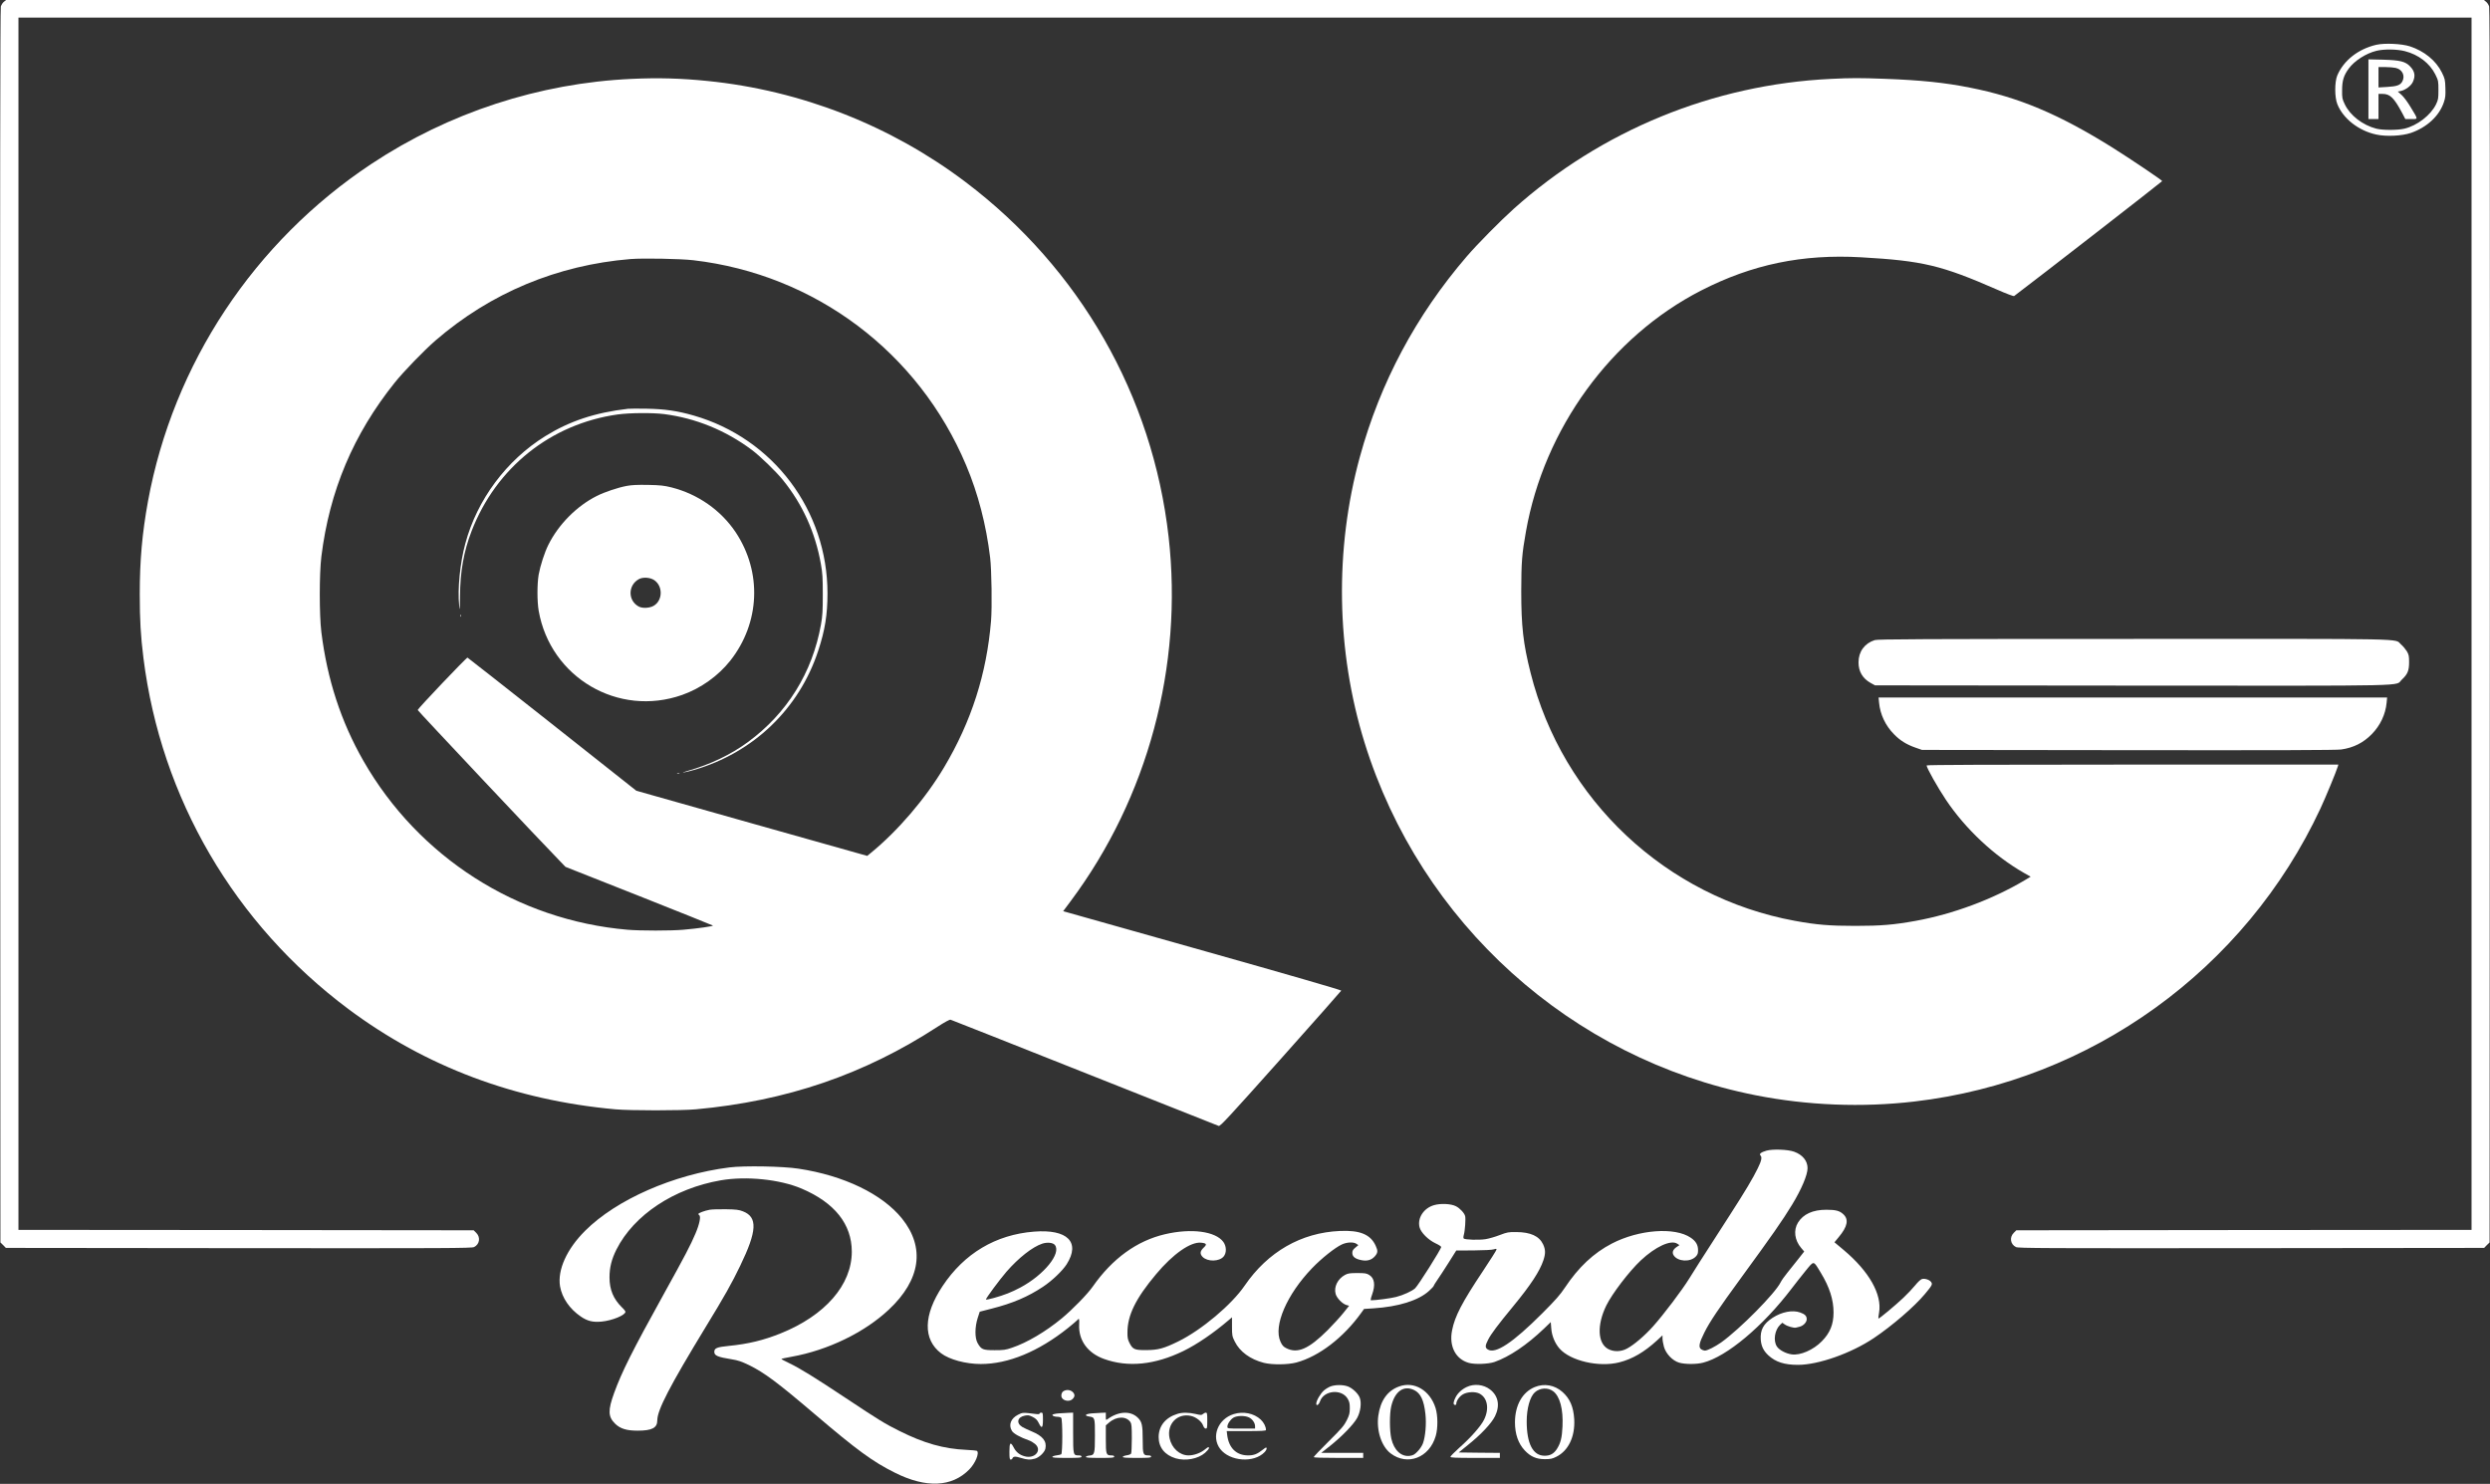<svg width="2970" height="1770" viewBox="0 0 2970 1770" fill="none" xmlns="http://www.w3.org/2000/svg">
<rect x="0" y="0" width="2970" height="1770" fill="#333333" stroke="none"/>
<path d="M4.7 2.1C3.2 3.2 1.6 5.8 1 7.8C0.2 10.4 -5.64307e-05 228.7 0.2 746.7L0.5 1482L3.8 1485.2L7 1488.5L284.6 1488.8C533.6 1489 562.5 1488.9 565.4 1487.5C572.1 1484.3 573.4 1475.9 568.1 1470.6L565 1467.5L293.5 1467.2L22 1467V744V21H1485H2948V744V1467L2676.5 1467.2L2405 1467.5L2401.9 1470.6C2396.6 1475.9 2397.9 1484.3 2404.6 1487.5C2407.5 1488.9 2436.4 1489 2685.4 1488.8L2963 1488.5L2966.2 1485.2L2969.5 1482L2969.8 746.7C2970 228.7 2969.8 10.4 2969 7.8C2968.4 5.8 2966.8 3.2 2965.3 2.1L2962.7 0H1485H7.3L4.7 2.1Z" fill="white"/>
<path d="M2834.5 53.4C2812.8 58.4 2795.4 72.1 2787.8 90.1C2784.6 98 2784.6 116 2787.9 124.2C2794.7 141.4 2813.3 156 2834.4 160.5C2846.2 163.1 2864.8 162.2 2875.5 158.6C2894.7 152 2909.5 138.4 2915 121.9C2916.8 116.5 2917.1 113.8 2916.8 104.9C2916.5 95 2916.2 93.9 2912.6 86.5C2905.6 72.3 2891.6 60.9 2874.5 55.3C2864.6 52.1 2844.4 51.2 2834.5 53.4ZM2868.4 61C2884.7 65.1 2898.1 75.4 2904.8 88.8C2908.4 96.2 2908.5 96.7 2908.5 107.5C2908.5 117.6 2908.2 119 2905.6 124.5C2899.3 137.4 2883.1 149.9 2867.8 153.5C2859.5 155.4 2842.1 155.4 2834.5 153.5C2818.1 149.3 2803.1 137.7 2796.8 124.4C2793.7 118 2793.5 116.8 2793.6 107.5C2793.6 96.1 2795.6 89.9 2801.5 81.8C2808.4 72.4 2822.2 63.6 2834.6 60.6C2843.5 58.4 2859.2 58.6 2868.4 61Z" fill="white"/>
<path d="M2825 106.4V142H2831H2837V127V112H2841.8C2850.8 112 2855.5 116.6 2865.3 134.9L2869 142H2876.1C2884.5 142 2884.6 143.1 2875.4 127.9C2871.7 121.7 2867.1 115.5 2864.5 113.2L2860 109.2L2863.3 108.6C2869 107.5 2875.9 102.4 2878 97.7C2881.3 90.5 2880.3 85 2874.7 79.2C2869 73.3 2862.8 71.8 2842.8 71.2L2825 70.8V106.4ZM2857.5 81C2865.4 82.8 2869 90.2 2865.5 97C2863.1 101.6 2859.1 103 2847.4 103.7L2837 104.3V92.2V80H2845.3C2849.8 80 2855.3 80.5 2857.5 81Z" fill="white"/>
<path d="M753.4 94.1C643.2 99.1 535.2 134.4 443 195.5C303.1 288.3 206.6 434 176.5 598C169.6 636 166.7 668.2 166.7 708.5C166.7 739.6 167.8 758.5 171.1 785C192.1 952.3 279.7 1102.1 415.7 1203.7C507.7 1272.3 614.3 1312.4 734 1323.2C751.6 1324.8 812.6 1324.8 830 1323.2C938.1 1313.3 1030.7 1281.7 1118.3 1224.7C1126.8 1219.2 1132.7 1216 1133.8 1216.3C1134.7 1216.5 1206.6 1245 1293.5 1279.5C1380.4 1314 1452.4 1342.6 1453.6 1343C1455.4 1343.7 1464.3 1334.1 1527.6 1263.2C1567.1 1218.9 1599.6 1182.2 1599.8 1181.6C1599.9 1180.9 1533.1 1161.6 1438.8 1135C1350.1 1110 1275.4 1089 1272.8 1088.2L1268.1 1086.9L1277.2 1074.7C1369.1 951.5 1411.3 794.5 1393.9 640.5C1374.9 472 1288.1 320.3 1151.9 217.3C1062.7 149.8 955.4 107.8 844 96.6C812.5 93.4 785.1 92.6 753.4 94.1ZM827 310.4C972.2 327.3 1095.7 420.1 1152.4 555C1166.6 588.6 1176.3 625.9 1181 665C1182.8 679.7 1183.4 724.4 1182.1 740.5C1176.9 803.7 1158.6 860.7 1126 915.4C1104 952.4 1071.1 990.9 1038.8 1017.3L1034.4 1020.9L896.7 982.1L759 943.2L752.8 938.3C749.3 935.6 704.3 899.9 652.7 859.1C601 818.3 558.3 784.7 557.6 784.4C556.6 784 499 844.5 498.2 846.9C498 847.5 648.9 1007.9 669.4 1028.7L674.5 1034L762 1068.6C810.1 1087.7 849.9 1103.6 850.3 1104C851.2 1104.8 832.4 1107.5 815 1109C800.1 1110.3 763.8 1110.3 748.5 1109C616.9 1097.7 499.2 1022.4 433.5 907.6C406.7 860.8 390.3 810.4 383.3 754C380.8 733.5 380.8 684.5 383.3 664C393 585.5 421.4 518.1 470.9 456.3C481.4 443.2 505.9 417.9 519.5 406.1C585.1 349.4 664.6 316.2 752 309C767.2 307.8 811.2 308.6 827 310.4Z" fill="white"/>
<path d="M749 487.6C709.7 492.2 679.5 502.2 650.3 520.3C604.1 549 569.1 595.9 555 648.4C548.7 671.6 545.6 702.8 547.7 722.5C548.5 729.4 548.6 727.8 548.7 711.5C548.8 682.2 553.1 657.8 562.5 633.5C591.8 557.7 656.9 505.7 736.5 494.4C750.9 492.4 778.3 492.2 792 493.9C829.9 498.8 865.5 513.3 896.7 536.6C906.7 544.1 925.4 562.2 933.7 572.4C957.2 601.4 972.4 634.9 979.1 672.6C981.1 683.7 981.4 688.9 981.4 709C981.4 729 981.1 734.4 979.2 745.1C969 802.3 938.7 851 892 885.2C871.4 900.3 847.3 911.8 820 919.6C815.3 920.9 813.2 921.8 815.4 921.4C817.5 921.1 823.1 919.8 827.8 918.4C898.6 897.9 953.3 845.4 976 776C984 751.8 987 733.1 987 707.8C987 608.9 922.3 522.9 827.3 495.6C808.1 490.1 793.1 487.9 771.5 487.5C761.1 487.3 750.9 487.4 749 487.6Z" fill="white"/>
<path d="M747.6 579.6C737.2 581.5 721.1 586.9 711.8 591.6C687.9 603.6 666.3 625.4 654.1 649.8C649.6 658.7 644.4 674.9 642.5 685.4C640.6 696.7 640.6 717.2 642.5 728.4C656.4 808.2 737.5 855.8 813.7 828.9C836 821 856.6 806.3 871.1 788C906.6 742.9 909.1 682.5 877.5 634.9C859.9 608.6 832.5 589.4 801 581.4C792.1 579.2 787.8 578.7 773 578.4C760.3 578.2 753.3 578.5 747.6 579.6ZM780.4 692C791 699.3 790.5 716.5 779.5 722.7C774.8 725.4 766.4 725.8 762.1 723.6C748.8 716.7 748.8 698.1 762 690.8C766.9 688.1 775.5 688.7 780.4 692Z" fill="white"/>
<path d="M549.1 734.6C549.1 735.7 549.4 736 549.7 735.2C550 734.5 549.9 733.6 549.6 733.3C549.3 732.9 549 733.5 549.1 734.6Z" fill="white"/>
<path d="M807.8 922.7C808.4 922.9 809.6 922.9 810.3 922.7C810.9 922.4 810.4 922.2 809 922.2C807.6 922.2 807.1 922.4 807.8 922.7Z" fill="white"/>
<path d="M2183.8 94.1C2043.6 100.8 1910.1 155.5 1805.5 249.1C1789.9 263.1 1761.8 291.5 1749.4 306C1689 376.3 1646.3 456.2 1622 545C1591.7 655.5 1593.7 776.5 1627.6 885.8C1694.4 1101 1873.9 1262.9 2094 1306.4C2155.6 1318.6 2221.1 1321.2 2283.4 1313.9C2494.1 1289.4 2678 1156.7 2767.8 964.3C2774.1 950.8 2786.7 920.2 2788.5 914.2L2789.1 912H2543.6C2376.5 912 2298 912.3 2298 913C2298 915.9 2311.2 939.3 2321.1 954.1C2344.4 988.9 2378.8 1021.1 2414.3 1041.3L2422.1 1045.7L2414.8 1050.1C2376.5 1072.8 2329.6 1090.3 2285 1098.4C2259 1103.1 2243.6 1104.4 2213 1104.4C2182.3 1104.4 2166.6 1103.1 2141 1098.4C1987.5 1070.3 1863.6 954.1 1825.6 802.4C1816.8 767.6 1814.5 746.9 1814.5 705C1814.6 670.1 1815.3 661 1820.1 634C1841.8 511.3 1921.6 401.6 2029.1 346.5C2090 315.3 2150 302.9 2220 306.9C2293.6 311.1 2315.6 316.4 2382.4 345.6C2393.1 350.3 2401.8 353.6 2402.4 353.1C2428.5 333.5 2579 216.6 2579 216C2579 215 2539.8 188.6 2518.5 175.3C2455.3 136 2407.8 116 2350 104.6C2319.6 98.5 2290.9 95.6 2248 94C2218.3 92.9 2208 92.9 2183.8 94.1Z" fill="white"/>
<path d="M2236.2 763.5C2224.1 767.3 2216.8 777.2 2216.8 790C2216.7 800.8 2221.7 809.3 2231.2 814.6L2236.5 817.5L2543.5 817.8C2887.4 818 2856 818.7 2864.8 810.7C2871.7 804.3 2873.5 800 2873.5 790C2873.5 782.5 2873.2 780.9 2870.8 776.8C2869.2 774.3 2866.1 770.5 2863.8 768.6C2855.5 761.4 2882.2 762 2545.1 762.1C2292.3 762.1 2239.8 762.4 2236.2 763.5Z" fill="white"/>
<path d="M2241.3 838.2C2242.6 852.2 2249 865.7 2259.3 876C2266.4 883.3 2274 888 2284.5 891.7L2292.5 894.5L2538.5 894.8C2717.6 895 2786.7 894.8 2792.5 894C2807.2 891.9 2818.9 886 2829 875.7C2839.1 865.4 2845.4 852.1 2846.7 838.2L2847.3 832H2544H2240.7L2241.3 838.2Z" fill="white"/>
<path d="M2107 1372.5C2100.5 1374.4 2098 1376.4 2099.8 1378.2C2101.9 1380.3 2101.1 1384.5 2096.6 1393.6C2090.8 1405.5 2081.8 1420.6 2063.2 1449.5C2026 1507.2 2021 1515.1 2014.9 1525C2006.7 1538.4 1984.1 1568.3 1971.9 1581.9C1961.8 1593.2 1949.3 1603.9 1940.8 1608.5C1933.6 1612.5 1924.7 1612.7 1918 1609C1905.5 1602.1 1904.7 1580.3 1915.9 1557.3C1922.9 1543.1 1943 1516.7 1957.1 1503.4C1974.6 1487 1993 1478.5 2000.6 1483.5L2003.2 1485.2L1999.6 1487.6C1995.3 1490.6 1994.1 1494.1 1996.4 1497.5C2001.3 1504.9 2016 1505.7 2022.6 1498.9C2024.9 1496.5 2025.4 1495.1 2025.4 1491.2C2025.4 1484.9 2022.7 1480.4 2016.6 1476.3C1997.6 1463.4 1954.8 1466.6 1922.6 1483.3C1900.8 1494.6 1882.8 1511.5 1866.5 1536C1861 1544.3 1855.4 1550.7 1839.5 1566.6C1804.3 1601.8 1783.6 1615.5 1774.5 1609.6C1771.3 1607.5 1771.3 1605.2 1775 1598C1778.3 1591.4 1786.6 1580.3 1805 1558C1825.9 1532.6 1836.5 1516.4 1840.9 1503.3C1843.6 1495.2 1843.5 1490.7 1840.6 1484.3C1835.9 1474.4 1825.6 1469.7 1808.5 1469.6C1799.3 1469.5 1797.7 1469.8 1788.8 1473.2C1783.4 1475.3 1775.7 1477.5 1771.8 1478.1C1764 1479.3 1747.4 1478.8 1745.9 1477.3C1745.4 1476.8 1745.4 1475 1746 1473C1747.4 1468.2 1748.4 1453.8 1747.6 1450.6C1746.7 1447 1741.4 1441.2 1736.6 1438.8C1730.9 1435.8 1718.3 1435.2 1710.5 1437.5C1698.2 1441 1690.4 1452.9 1693.2 1463.9C1694.8 1470.2 1703.6 1479 1712.4 1483.1C1716.1 1484.8 1719 1486.7 1719 1487.4C1719 1489.9 1691.6 1533.3 1687.9 1536.7C1684.2 1540.1 1673.6 1544.9 1665.3 1547C1659.3 1548.6 1641.1 1551 1635.3 1551C1634.6 1551 1635 1548.6 1636.6 1544.2C1640.7 1532.7 1639.5 1524.7 1633.2 1520.8C1630 1518.8 1628.2 1518.5 1619 1518.5C1610.1 1518.5 1607.9 1518.8 1604.3 1520.7C1595.6 1525.4 1590.8 1535 1593.1 1543.3C1594.4 1548.3 1601 1555.1 1605.9 1556.6L1609.2 1557.5L1602.4 1566C1598.7 1570.7 1590.2 1579.9 1583.6 1586.6C1560.9 1609.2 1547.6 1615 1534 1608C1530.7 1606.3 1529.3 1604.7 1527.3 1600.3C1518.7 1581.5 1534.8 1544.1 1565 1512.7C1576.2 1501 1592.3 1488.2 1600.5 1484.4C1606.5 1481.6 1614.4 1481.2 1617.9 1483.6L1620.2 1485.2L1616.6 1488.2C1613.8 1490.5 1613 1491.9 1613 1494.5C1613 1498.8 1616.2 1501.5 1623.3 1503C1630.4 1504.6 1635.8 1503.1 1639.9 1498.5C1643.5 1494.3 1643.7 1492.1 1640.9 1486C1634.8 1472.5 1622.2 1467.2 1598.2 1468.3C1552 1470.3 1512.3 1493.1 1484.6 1533.5C1469.1 1556.2 1433.2 1586.4 1405.5 1600C1388.2 1608.5 1381.4 1610.3 1367.3 1610.4C1353.2 1610.5 1351.1 1609.6 1347.1 1601.6C1345.2 1597.9 1344.7 1595.3 1344.8 1589.2C1344.8 1568.8 1354.7 1548.7 1378.9 1519.9C1399.2 1495.6 1420.3 1480.9 1432.8 1482.3C1439.3 1483 1439.9 1484.3 1435.6 1488.3C1431.3 1492.4 1431 1495.7 1434.5 1499.3C1440.5 1505.2 1454.3 1504.9 1459.5 1498.8C1463.2 1494.4 1463 1486.7 1459.2 1481.4C1449.9 1468.7 1421.1 1464.8 1389.5 1472.2C1356.1 1480 1326.9 1501.1 1303.5 1534.5C1297.1 1543.7 1279.1 1562.1 1266.4 1572.6C1247.1 1588.5 1224.9 1601.6 1207 1607.6C1199.5 1610.2 1197.1 1610.5 1186.3 1610.5C1172.3 1610.5 1170.4 1609.7 1166 1601.9C1162.6 1595.8 1162.7 1582.9 1166.2 1572L1168.6 1564.6L1183 1560.9C1207.8 1554.6 1226.1 1546.8 1244 1534.9C1255 1527.6 1267.2 1515.9 1272.3 1508C1289 1481.6 1273.3 1465.9 1233.3 1469.1C1187.7 1472.7 1150.2 1495 1124.3 1534C1101.3 1568.5 1100.7 1597.7 1122.5 1614.2C1132.4 1621.7 1152 1627 1169.9 1627C1202.7 1627 1238.7 1612.1 1273.8 1584.1C1279.1 1579.8 1284.1 1575.6 1284.9 1574.7C1287.2 1571.9 1287.5 1572.7 1287.2 1580C1286.3 1598.7 1297.3 1613.9 1316.7 1620.9C1345.3 1631.3 1377.4 1628.1 1411.5 1611.5C1427.9 1603.5 1447.6 1590 1465.5 1574.7L1469.5 1571.3V1582.4C1469.5 1593 1469.7 1593.9 1472.8 1600.2C1478.8 1612.3 1491.2 1621.4 1507.5 1625.6C1517.6 1628.1 1536 1627.9 1546.3 1625.2C1573.2 1617.9 1602.3 1595.7 1623.7 1565.9L1627 1561.3L1638 1560.6C1668.1 1558.7 1692.1 1551.2 1704.6 1539.7C1707.6 1537 1710 1534.4 1710 1533.9C1710 1533.5 1712 1530.2 1714.5 1526.6C1717 1523 1723.1 1513.7 1728 1505.9L1737 1491.6L1757.8 1491.5C1769.8 1491.4 1779.9 1490.9 1781.8 1490.2C1784.3 1489.4 1785 1489.4 1785 1490.5C1785 1491.2 1777.9 1502.5 1769.1 1515.7C1743.8 1553.6 1735.3 1570 1732 1586.8C1728.2 1605.7 1736.1 1621.1 1751.8 1625.6C1758.8 1627.7 1775.3 1627.1 1782.5 1624.6C1800.3 1618.4 1821.2 1604.3 1841.6 1584.8L1849.7 1577L1850.3 1584.5C1850.9 1593.2 1854.6 1602.2 1860.1 1608.5C1873.1 1623.3 1907.3 1631.2 1931.5 1625C1947 1621.1 1961.2 1612.8 1976.3 1599L1983 1592.8V1596.6C1983 1598.7 1983.8 1603.1 1984.7 1606.4C1987 1614.8 1995 1623.1 2002.9 1625.4C2009.9 1627.4 2023.4 1627.5 2031.4 1625.4C2059.6 1618.2 2102.6 1582.2 2137 1537C2140.9 1531.8 2148.3 1522.5 2153.3 1516.3C2164.1 1503.2 2162.6 1503 2172 1518.5C2182.2 1535.3 2187 1550.3 2187 1565.5C2187 1579.7 2182.8 1590 2172.9 1600C2162.9 1610.2 2147.3 1617 2137.1 1615.5C2130.2 1614.6 2122.3 1610.4 2119.5 1606.2C2114.8 1599.3 2116.8 1586.3 2123.4 1580.1L2125.9 1577.8L2128.8 1579.8C2131.8 1582 2139.9 1584.3 2142.2 1583.6C2142.9 1583.4 2144.7 1582.9 2146.2 1582.6C2150.8 1581.6 2155 1577.3 2155 1573.6C2155 1569.7 2153 1567.6 2147.1 1565.5C2138 1562.3 2125.3 1564.8 2114.4 1571.8C2103.3 1579 2099.3 1586.5 2100.2 1598.3C2100.9 1606 2103.5 1611.3 2109.3 1616.7C2117.9 1624.6 2128.3 1628 2144.5 1628C2168.9 1628 2208 1614.2 2235 1596.1C2256.9 1581.4 2283.3 1558.7 2295.9 1543.6C2304.6 1533.2 2305.3 1531.9 2303.4 1529.2C2301.6 1526.6 2296 1524.7 2292.6 1525.6C2291.1 1525.9 2287.7 1529 2284.4 1533.1C2281.3 1536.9 2275 1543.6 2270.3 1548C2260.7 1557.1 2241.1 1573.4 2240.5 1572.8C2240.3 1572.6 2240.6 1569.4 2241.3 1565.7C2245 1544 2229.5 1516.6 2199.2 1491.1L2188.1 1481.8L2193.2 1475.6C2203.7 1463.1 2205.4 1454.5 2198.6 1448.3C2194.2 1444.2 2189.6 1443 2178.4 1443C2162.2 1443 2150.9 1448.2 2144.6 1458.3C2139 1467.4 2140.5 1479.4 2148.5 1488.7L2152 1492.8L2145 1501.7C2141.2 1506.5 2135.3 1513.9 2132 1518C2128.6 1522.1 2125 1527.3 2123.9 1529.5C2117.6 1542.5 2075.3 1585.3 2052.9 1601.3C2045.6 1606.4 2036.6 1611 2033.5 1611C2032.4 1611 2030.4 1610.3 2029.1 1609.4C2025.7 1607 2026.7 1601.8 2032.9 1589.5C2039.2 1576.8 2049.9 1560.9 2076.5 1524.5C2114.3 1472.7 2125.9 1456.1 2137.6 1436.9C2148.9 1418.3 2156 1401.4 2156 1393.4C2156 1384.6 2150 1377.3 2139.8 1373.7C2132.5 1371.1 2114.5 1370.4 2107 1372.5ZM1258.2 1485C1266.2 1494.9 1245.3 1520.7 1217 1535.8C1212.9 1538.1 1206.1 1541.2 1202 1542.8C1192.5 1546.6 1176 1551.1 1176 1550C1176 1548.4 1192.3 1526.4 1200.5 1516.9C1215 1500.3 1231.6 1487.2 1243.3 1483.4C1249.2 1481.5 1256 1482.2 1258.2 1485Z" fill="white"/>
<path d="M870 1392.5C803.3 1400.9 735.1 1430.9 697.9 1468.1C676 1489.9 664.8 1514.8 668 1534.3C670.4 1548.1 679.4 1561.3 692.8 1570.4C700.7 1575.8 707.2 1577.4 717.5 1576.4C730.3 1575.2 746 1568.7 746 1564.7C746 1564 744.2 1561.6 741.9 1559.5C731.6 1549.4 727 1538.3 727 1523.6C727 1511.8 729.5 1502 735.3 1490.4C756.1 1449.2 803.8 1417.6 859.6 1407.9C890.2 1402.6 930 1406.7 956 1417.7C995.5 1434.5 1016 1460.2 1016 1493C1016 1532.6 984.2 1569.1 931.3 1590.4C910.7 1598.7 892.5 1603.1 869.2 1605.4C855.1 1606.8 852 1608.1 852 1612.5C852 1617 856 1618.7 872.9 1621.4C880.4 1622.6 884.4 1624 893.4 1628.3C912 1637.5 927.4 1649 971.8 1686.8C1022.3 1729.8 1041 1743.5 1067.5 1756.7C1104.7 1775.3 1135.4 1773.9 1156.1 1752.8C1163.5 1745.3 1168.6 1732.7 1165.1 1730.5C1164.5 1730.2 1159 1729.7 1152.8 1729.4C1125.6 1728.2 1102.1 1721.5 1072.9 1706.9C1055.4 1698.2 1048.4 1693.9 1008.5 1667.4C971.6 1642.9 954.3 1632.2 941 1625.8C936 1623.4 932 1621.3 932 1621C932 1620.7 937.5 1619.5 944.3 1618.3C987.4 1610.6 1031.3 1589.3 1060.2 1562.1C1098.1 1526.6 1103.7 1488.1 1075.9 1453.5C1052.3 1424.2 1006.6 1402.2 952.5 1394C933.9 1391.1 887.4 1390.3 870 1392.5Z" fill="white"/>
<path d="M846.5 1443C840.5 1444.1 833 1446.9 833 1448C833 1448.5 833.5 1449.2 834.1 1449.6C836.2 1450.9 834.3 1460.3 829.5 1471.5C823.7 1485.2 817 1498 791.5 1544C753.9 1611.9 741.7 1636.3 732.5 1661.6C725 1682.3 725.2 1689.9 733.8 1698.3C739.8 1704.1 747.3 1706.5 760.5 1706.5C777.7 1706.5 784 1703.2 784 1694.2C784 1681.9 798.8 1653.4 841.7 1582.9C864.1 1546.3 872.9 1530.6 882.9 1509.8C903 1468.3 903.9 1451.8 886.2 1444.9C881.4 1443 878.2 1442.6 866 1442.4C858 1442.3 849.3 1442.5 846.5 1443Z" fill="white"/>
<path d="M1587.4 1653.6C1585.1 1654.4 1581.4 1656.6 1579.2 1658.5C1575.1 1662 1570 1670.8 1570 1674.3C1570 1677.6 1573.1 1675.7 1574.5 1671.5C1579 1658.3 1600.4 1656.3 1607.5 1668.5C1609.5 1671.9 1610 1674 1610 1679.7C1610 1685.8 1609.5 1687.7 1606.4 1694.1C1603.2 1700.5 1600.4 1703.8 1584.9 1719.2C1575 1729 1567 1737.4 1567 1738C1567 1738.7 1577 1739 1596.5 1739H1626V1736V1733H1600.9H1575.9L1586.2 1724.9C1600.8 1713.3 1614.7 1698.9 1618.9 1691.1C1622.8 1683.7 1624.1 1673.9 1622 1667.6C1620.4 1662.5 1613 1655.5 1607.3 1653.6C1601.6 1651.6 1592.9 1651.7 1587.4 1653.6Z" fill="white"/>
<path d="M1668.8 1653.8C1654.9 1658.8 1646.5 1670.7 1644 1688.7C1641.6 1706.3 1647.8 1725.3 1658.7 1733.6C1678.8 1748.9 1705 1738.8 1712.5 1712.8C1715.2 1703.6 1715.1 1688.6 1712.3 1679.5C1705.7 1658.4 1686.8 1647.2 1668.8 1653.8ZM1686.8 1658.1C1694.5 1661.9 1698.4 1670.2 1700.2 1686.6C1701.5 1698.3 1700.2 1713.4 1697.3 1721.5C1696.3 1724.3 1693.6 1728.5 1691 1731.1C1687.3 1735 1685.7 1735.9 1681.8 1736.5C1671.5 1738 1662.7 1729.9 1659.5 1715.9C1657.4 1706.5 1657.3 1686.6 1659.4 1677.6C1663.6 1659.6 1674.2 1652 1686.8 1658.1Z" fill="white"/>
<path d="M1749.5 1654.4C1743.7 1657.1 1738.7 1661.7 1736.1 1666.9C1733.4 1672.1 1733.1 1675.4 1735.3 1675.8C1736.3 1676 1737 1675.5 1737 1674.5C1737 1670.9 1740.9 1665.4 1745.1 1663.1C1750.4 1660.1 1759.7 1659.7 1764.7 1662.3C1774.3 1667.3 1776.6 1680.4 1770.1 1693.5C1766.3 1701.2 1754.2 1714.9 1740.6 1726.9C1734.8 1732.1 1730 1737 1730 1737.7C1730 1738.7 1735.8 1739 1759.5 1739H1789V1736V1733L1764.4 1732.8L1739.9 1732.5L1751 1723.5C1766.5 1711.1 1779 1697.8 1783.2 1689.3C1789.4 1676.7 1787.2 1664.9 1777.2 1657.3C1769.5 1651.4 1758.3 1650.2 1749.5 1654.4Z" fill="white"/>
<path d="M1830.6 1654.5C1815.8 1660.6 1807.1 1676.1 1807 1696.5C1807 1710.4 1810.9 1721.8 1818.6 1730C1825.5 1737.4 1832.5 1740.5 1842.5 1740.5C1849.2 1740.5 1851.4 1740.1 1856.2 1737.7C1870.7 1730.6 1878.8 1713.7 1877.7 1693C1876.8 1678.1 1872.6 1668.2 1863.5 1660.2C1854.2 1652 1841.8 1649.9 1830.6 1654.5ZM1852.6 1659.5C1860.6 1665.6 1864.7 1680.8 1863.7 1701.5C1863.1 1714.9 1861.5 1721.2 1857.1 1728.2C1853.4 1734 1849.1 1736.4 1842.4 1736.4C1828.5 1736.5 1821 1722 1821 1695.5C1821 1680 1824.9 1666 1830.7 1660.8C1836.7 1655.3 1846.4 1654.8 1852.6 1659.5Z" fill="white"/>
<path d="M1268.2 1659.6C1266 1661.1 1265.2 1665.3 1266.8 1667.6C1269.1 1671.1 1275.6 1672 1278.8 1669.2C1282.2 1666.3 1282.5 1663.4 1279.6 1660.5C1276.7 1657.6 1271.6 1657.2 1268.2 1659.6Z" fill="white"/>
<path d="M1214.3 1687.5C1205.6 1691.9 1202.7 1699.7 1207 1706.8C1209 1710.1 1216.8 1714.4 1227.3 1718.1C1229.4 1718.8 1232.6 1720.7 1234.5 1722.3C1243.4 1729.6 1234.6 1740.4 1222.3 1737.1C1216.2 1735.5 1211.9 1732 1209.2 1726.7C1205.3 1719.2 1204 1720.4 1204 1731.5C1204 1739.4 1204.3 1741 1205.5 1741C1206.4 1741 1207.3 1740.4 1207.6 1739.6C1208.6 1737.1 1211 1736.9 1217.7 1739C1225.1 1741.3 1228.8 1741.5 1234.4 1739.9C1239.6 1738.5 1245.9 1732.4 1246.9 1728C1248.8 1719.1 1243.8 1712.8 1230.4 1707.3C1226.1 1705.5 1221 1703.1 1219.2 1702C1211.9 1697.5 1213.5 1690.3 1222.3 1688.6C1226.2 1687.8 1227.5 1688 1231.7 1690.1C1235.4 1692 1237 1693.5 1238.9 1697.2C1242.5 1704.7 1244 1703.6 1244 1693.5C1244 1685.7 1243.8 1685 1242 1685C1240.9 1685 1240 1685.5 1240 1686.1C1240 1686.8 1238.4 1687 1235.3 1686.6C1220.1 1684.7 1219.7 1684.7 1214.3 1687.5Z" fill="white"/>
<path d="M1262.6 1685.9C1258.8 1686.2 1255.5 1687 1255.3 1687.6C1254.9 1688.9 1258.1 1690 1262.1 1690C1263.5 1690 1265.1 1690.5 1265.8 1691.2C1267.5 1692.9 1267.5 1733.6 1265.8 1734.7C1265.1 1735.1 1262.5 1735.7 1260.1 1736C1257.6 1736.3 1255.5 1737.1 1255.2 1737.7C1254.9 1738.7 1258.8 1739 1272.4 1739C1287.4 1739 1290 1738.8 1290 1737.5C1290 1736.5 1289 1736 1286.6 1736C1280.1 1736 1280 1735.6 1280 1708.9V1685L1274.8 1685.2C1271.9 1685.3 1266.4 1685.6 1262.6 1685.9Z" fill="white"/>
<path d="M1302.1 1685.9C1294.5 1686.6 1292.8 1688.6 1299 1689.6C1306 1690.7 1306 1690.8 1306 1712.3C1306 1734.2 1305.6 1735.7 1299.3 1736.2C1297.3 1736.4 1295.5 1737.1 1295.2 1737.7C1294.9 1738.7 1298.7 1739 1311.9 1739C1326.4 1739 1329 1738.8 1329 1737.5C1329 1736.5 1328 1736 1325.6 1736C1319.4 1736 1319 1734.8 1319 1716.5V1700.2L1322.7 1697C1331.6 1689.2 1343.4 1688.9 1348.4 1696.4C1349.7 1698.5 1350 1701.8 1350 1715.7C1350 1724.9 1349.6 1733.1 1349.1 1733.9C1348.6 1734.7 1346.3 1735.6 1343.9 1735.9C1341.6 1736.2 1339.5 1737.1 1339.2 1737.7C1338.9 1738.7 1342.7 1739 1355.9 1739C1370.4 1739 1373 1738.8 1373 1737.5C1373 1736.5 1372 1736 1369.6 1736C1363.5 1736 1363 1734.7 1363 1717.7C1363 1699.8 1362.1 1695.8 1357 1690.9C1348.4 1682.6 1334.2 1683.3 1321.3 1692.6C1319 1694.2 1319 1694.2 1319 1689.6V1685L1313.8 1685.2C1310.9 1685.3 1305.6 1685.6 1302.1 1685.9Z" fill="white"/>
<path d="M1404.3 1686.5C1390.1 1690.9 1382.1 1700.9 1382 1714.1C1382 1726.5 1389.3 1735.6 1402.3 1739.5C1414.1 1743 1429.1 1740.2 1437.4 1732.9C1439.9 1730.7 1442 1728.2 1442 1727.4C1442 1725.4 1441.4 1725.6 1437.1 1729C1432 1733.2 1424.1 1736 1417.7 1736C1407 1736 1397.5 1727.3 1395 1715.4C1391.5 1698.6 1404.3 1685.3 1420.5 1688.9C1426.8 1690.3 1433.3 1695.5 1435.1 1700.5C1435.9 1702.7 1437.1 1704 1438.2 1704C1439.8 1704 1440 1703 1440 1694.5C1440 1686.3 1439.8 1685 1438.3 1685C1437.4 1685 1435.9 1685.7 1434.9 1686.6C1433.3 1688.1 1432.5 1688.1 1426.1 1686.6C1417.8 1684.7 1410.1 1684.6 1404.3 1686.5Z" fill="white"/>
<path d="M1471.6 1686.7C1452.7 1692.5 1444.4 1713.8 1455.4 1728.3C1466.8 1743.2 1495.7 1745.4 1508.4 1732.1C1509.9 1730.5 1511 1728.4 1510.8 1727.5C1510.6 1726.1 1509.9 1726.3 1506.5 1729C1499.7 1734.4 1495.7 1736 1488.7 1736C1474.6 1736 1465.5 1727 1463.7 1711.2L1463.2 1707H1486.6C1504.7 1707 1510 1706.7 1510 1705.7C1510 1701.7 1507.5 1696.8 1503.7 1693.2C1495.5 1685.7 1483 1683.2 1471.6 1686.7ZM1489.7 1690.7C1493.8 1692.6 1497 1697.3 1497 1701.2V1704H1480.5C1464.1 1704 1464 1704 1464 1701.7C1464 1698.5 1467.5 1693.3 1471.2 1691C1475.4 1688.5 1484.7 1688.3 1489.7 1690.7Z" fill="white"/>
</svg>
